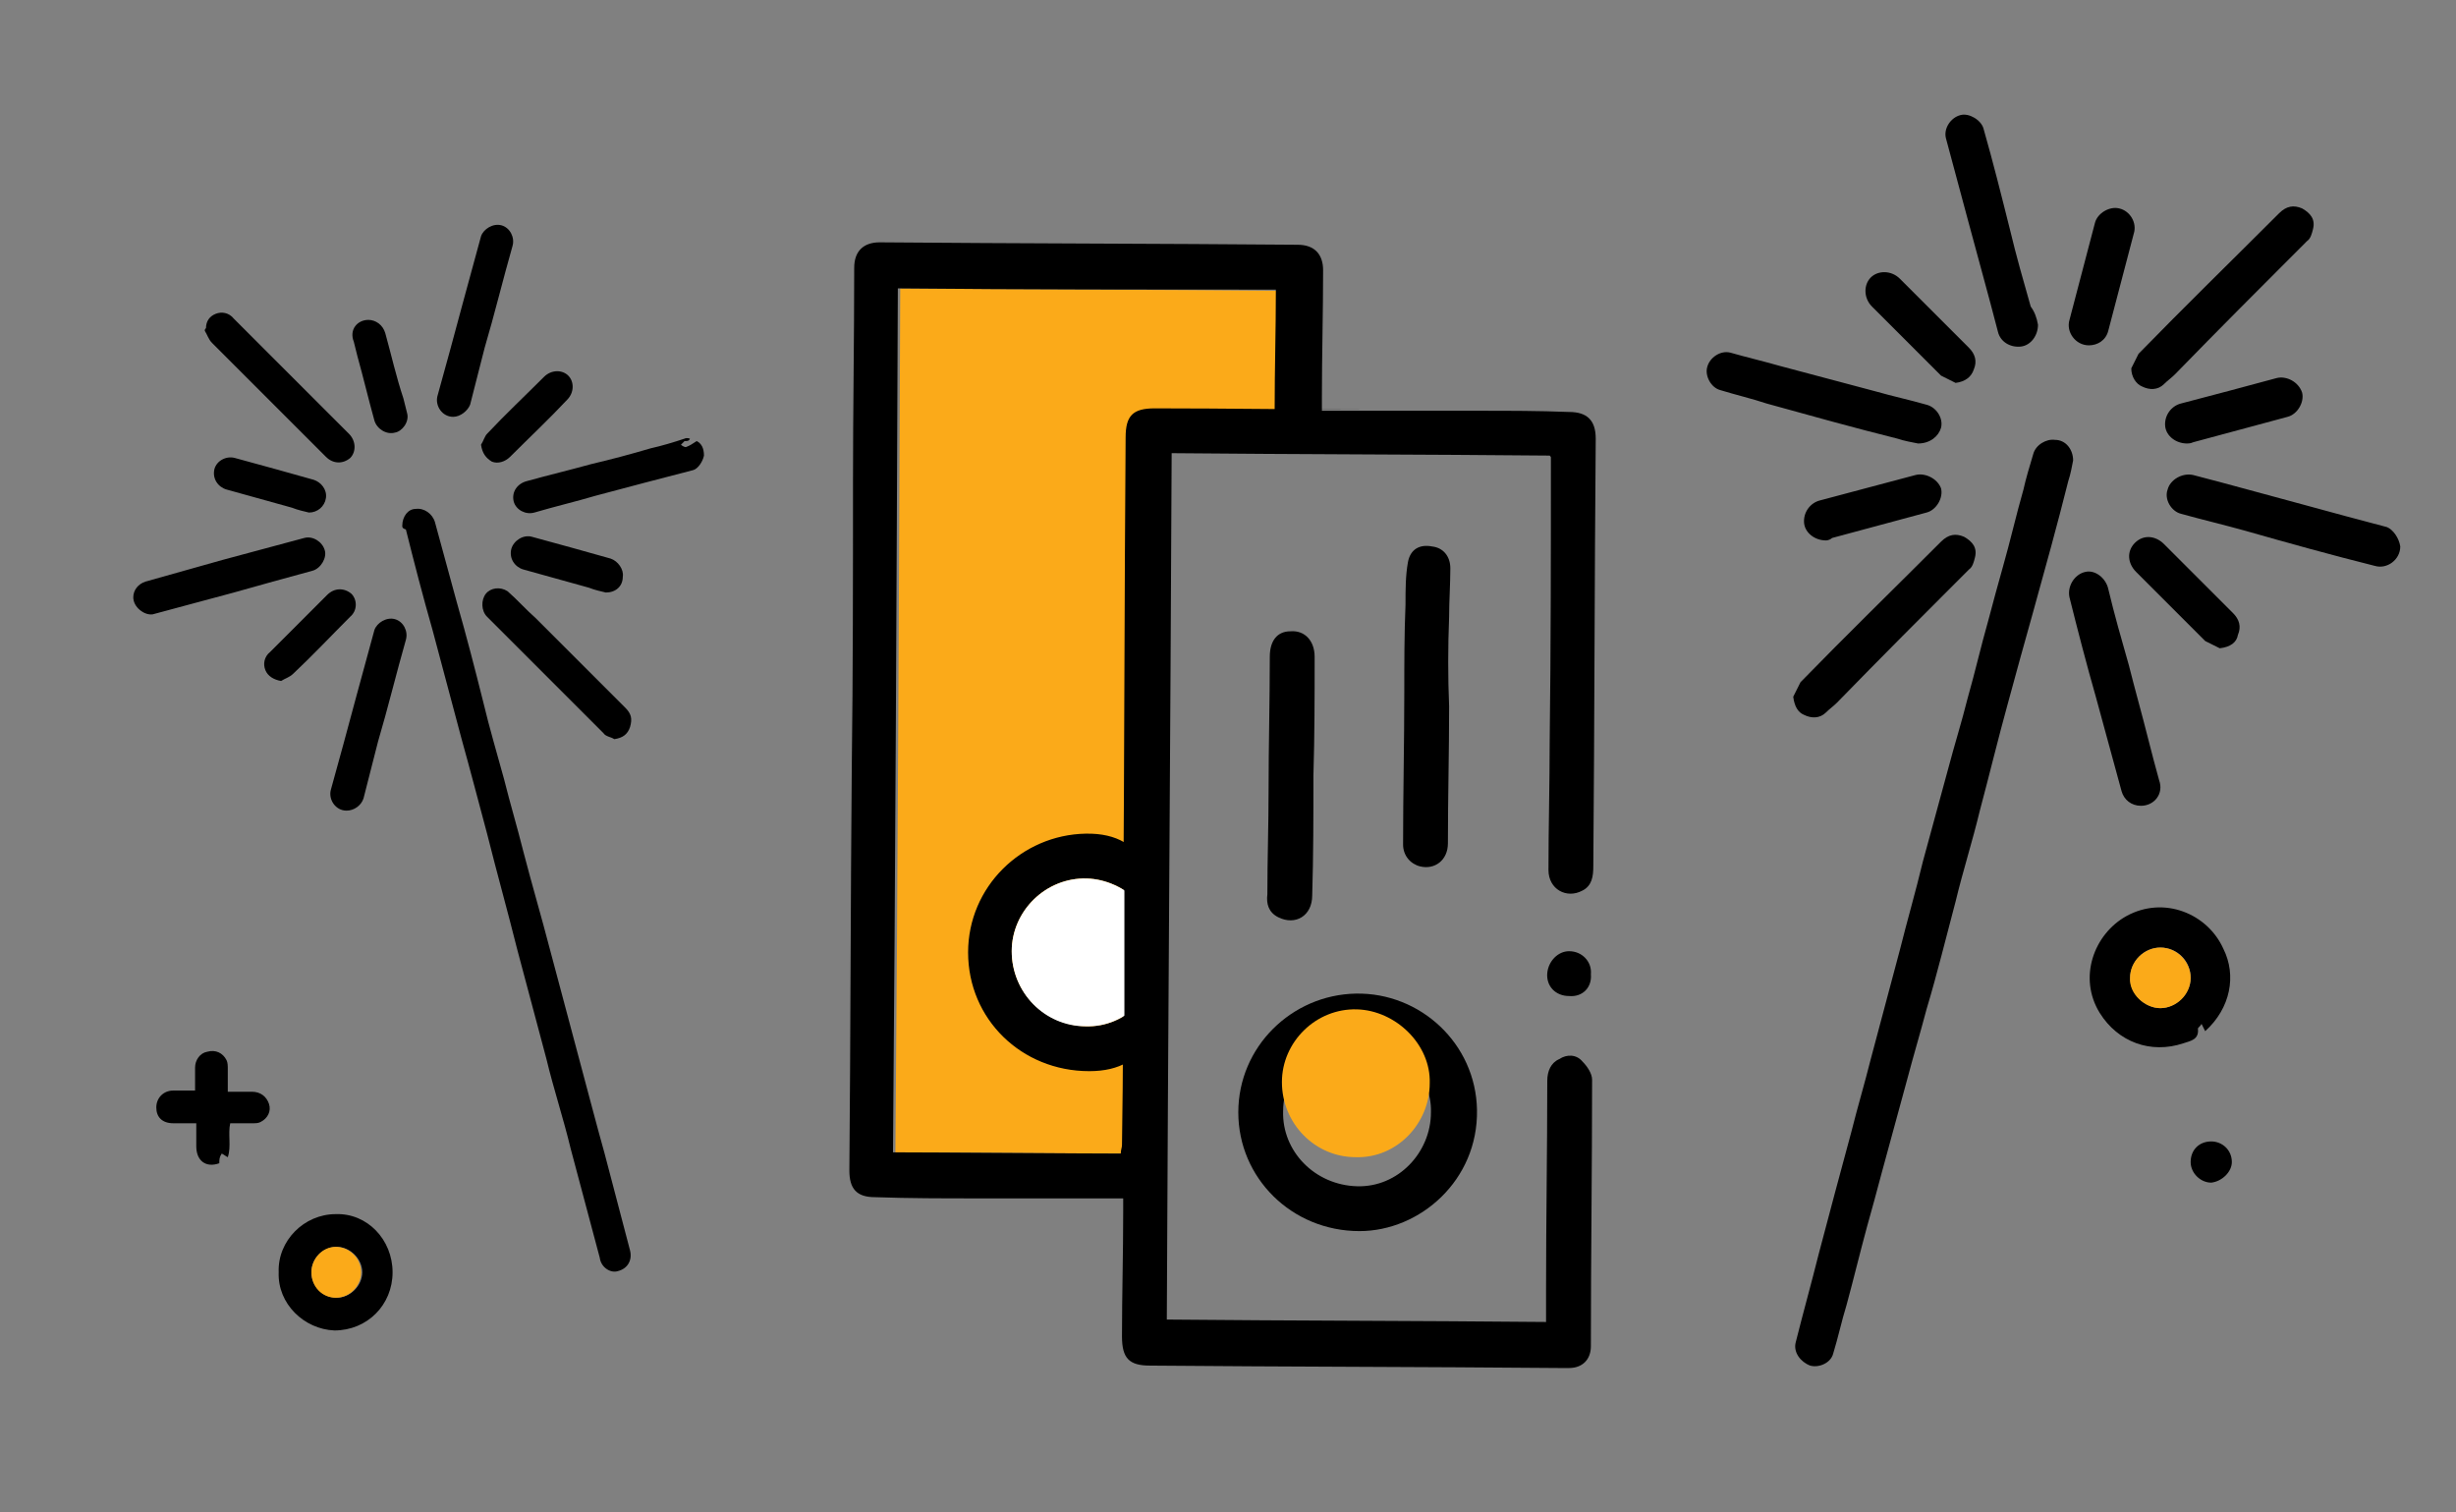<?xml version="1.0" encoding="utf-8"?>
<!-- Generator: Adobe Illustrator 21.1.0, SVG Export Plug-In . SVG Version: 6.00 Build 0)  -->
<svg version="1.1" id="Layer_1" xmlns="http://www.w3.org/2000/svg" xmlns:xlink="http://www.w3.org/1999/xlink" x="0px" y="0px"
	 viewBox="0 0 202.7 124.8" style="enable-background:new 0 0 202.7 124.8;" xml:space="preserve">
<rect x="0" y="0" width="202.7" height="124.8" fill="#808080" stroke="none"/>
<style type="text/css">
	.st0{fill:#FBAA19;}
	.st1{fill:#FFFFFF;}
</style>
<path class="st0" d="M95.4,33.8c6,0,3.1,0.1,9.1,0.1c0.3,0,0.6,0,0.9,0c0-3.4,0.1-6.6,0.1-9.9c-10.4-0.1-20.8-0.1-31.2-0.2
	c-0.1,23.8-0.2,47.6-0.4,71.3c3.4,0,15.5,0.1,18.8,0.1c0-0.3,0.1-0.5,0.1-0.7c0.1-6.3,0.6-12.6,0.7-18.9c0.1-13.2-0.5-26.3-0.4-39.5
	"/>
<path d="M79.9,78.6c0-5.4,4.4-9.7,9.7-9.8c5.3-0.1,6.1,4.3,6.3,9.8c0.1,5.8-0.9,9.8-6,9.8C84.3,88.4,79.9,84.1,79.9,78.6z
	 M89.6,84.7c3.4,0.1,6.1-2.8,6.1-6.1c0.1-3.2-2.8-6-6-6.1c-3.4-0.1-6.2,2.7-6.2,6C83.5,81.9,86.2,84.6,89.6,84.7z"/>
<g id="Cay7dE_1_">
	<g>
		<path d="M96.3,108.9c10.4,0.1,20.8,0.1,31.3,0.2c0-0.9,0-1.8,0-2.6c0-5.8,0.1-11.6,0.1-17.3c0-0.8,0.3-1.5,1-1.8
			c0.6-0.4,1.4-0.4,1.9,0.2c0.4,0.4,0.8,1,0.8,1.5c0,7.3-0.1,14.7-0.1,22c0,1.1-0.7,1.8-1.8,1.8c-0.3,0-0.6,0-0.8,0
			c-11.3-0.1-22.5-0.1-33.8-0.2c-1.7,0-2.3-0.6-2.3-2.4c0-3.4,0.1-6.8,0.1-10.3c0-0.3,0-0.6,0-1.1c-1.1,0-10.9,0-12,0
			c-2.8,0-5.7,0-8.5-0.1c-1.5,0-2.1-0.7-2.1-2.2c0.1-11.1,0.1-22.2,0.2-33.3c0.1-7.8,0.1-15.7,0.1-23.5c0-5.9,0.1-11.8,0.1-17.7
			c0-1.4,0.8-2.1,2.1-2.1c11.5,0.1,23,0.1,34.5,0.2c1.4,0,2.1,0.8,2.1,2.1c0,3.5-0.1,7-0.1,10.5c0,0.4,0,0.6,0,1.1
			c1.5,0,11.6,0,13,0c2.5,0,4.9,0,7.4,0.1c1.5,0,2.2,0.7,2.2,2.2c-0.1,11.7-0.1,23.5-0.2,35.3c0,0.8-0.1,1.6-0.9,2
			c-1.3,0.7-2.8-0.1-2.8-1.7c0-3.5,0.1-7.1,0.1-10.6c0.1-7.8,0.1-15.6,0.1-23.4c0-0.1,0-0.1-0.1-0.2c-10.4-0.1-20.8-0.1-31.2-0.2
			C96.6,61.3,96.4,85.1,96.3,108.9z M74.1,23.8c-0.1,23.8-0.2,47.6-0.4,71.3c3.4,0,15.5,0.1,18.8,0.1c0-0.3,0.1-0.5,0.1-0.7
			c0.1-6.3,0.1-12.6,0.1-18.9c0.1-13.2,0.1-26.3,0.2-39.5c0-1.8,0.6-2.4,2.4-2.4c6,0,12,0.1,17.9,0.1c0.3,0-8.3,0-8,0
			c0-3.4,0.1-6.6,0.1-9.9C94.9,23.9,84.5,23.9,74.1,23.8z"/>
		<path d="M102.2,91.8c0-5.4,4.4-9.7,9.7-9.8c5.3-0.1,9.9,4.1,10,9.6c0.1,5.8-4.7,10-9.7,10C106.6,101.6,102.2,97.2,102.2,91.8z
			 M112,97.9c3.4,0.1,6.1-2.8,6.1-6.1c0.1-3.2-2.8-6-6-6.1c-3.4-0.1-6.2,2.7-6.2,6C105.8,95,108.5,97.8,112,97.9z"/>
		<path d="M119.6,58.3c0,3.8-0.1,7.5-0.1,11.3c0,1.4-1.1,2.2-2.3,1.9c-0.8-0.2-1.4-0.9-1.4-1.8c0-4.2,0.1-8.4,0.1-12.6
			c0-2.4,0-4.8,0.1-7.2c0-1.2,0-2.4,0.2-3.5c0.2-1.1,1-1.5,2-1.3c0.9,0.1,1.5,0.8,1.5,1.8c0,1.3-0.1,2.7-0.1,4
			C119.5,53.4,119.5,55.9,119.6,58.3C119.5,58.3,119.6,58.3,119.6,58.3z"/>
		<path d="M108.4,64c0,3.3,0,6.6-0.1,9.9c0,1.7-1.4,2.5-2.8,1.8c-0.8-0.4-1-1.1-0.9-1.9c0-2.9,0.1-5.7,0.1-8.6c0-3.7,0.1-7.3,0.1-11
			c0-1.3,0.6-2.1,1.7-2.1c1.2-0.1,2,0.8,2,2.1C108.5,57.4,108.5,60.7,108.4,64z"/>
		<path d="M129.5,82.2c-1.1,0-1.9-0.8-1.8-1.9c0.1-1,0.9-1.8,1.8-1.8c1.1,0,1.9,0.9,1.8,1.9C131.4,81.5,130.6,82.3,129.5,82.2z"/>
	</g>
</g>
<path class="st0" d="M111.9,95.5c3.4,0.1,6.1-2.8,6.1-6.1c0.1-3.2-2.8-6-6-6.1c-3.4-0.1-6.2,2.7-6.2,6
	C105.8,92.7,108.5,95.5,111.9,95.5z"/>
<path class="st1" d="M89.6,84.7c3.4,0.1,6.1-2.8,6.1-6.1c0.1-3.2-2.8-6-6-6.1c-3.4-0.1-6.2,2.7-6.2,6C83.5,81.9,86.2,84.7,89.6,84.7
	z"/>
<path d="M94.6,88.1L94.6,88.1c-1,0-1.8-0.8-1.8-1.8V71.1c0-1,0.8-1.8,1.8-1.8l0,0c1,0,1.8,0.8,1.8,1.8v15.2
	C96.4,87.3,95.6,88.1,94.6,88.1z"/>
<path d="M33.2,43.4c0-0.8,0.5-1.4,1.1-1.4c0.7-0.1,1.4,0.4,1.6,1.1c0.6,2.2,1.2,4.4,1.8,6.6c0.8,2.8,1.5,5.5,2.2,8.3
	c0.5,2.1,1.1,4.1,1.7,6.3c0.5,2,1.1,4,1.6,6c0.7,2.7,1.5,5.4,2.2,8.1c0.8,3,1.6,6,2.4,9c0.7,2.6,1.4,5.3,2.1,7.8
	c0.7,2.7,1.4,5.3,2.1,8c0.2,0.8-0.2,1.5-1,1.7c-0.6,0.2-1.4-0.3-1.5-1.1c-0.8-3-1.6-6-2.4-9c-0.6-2.5-1.4-4.9-2-7.4
	c-0.8-3-1.6-6-2.4-9c-0.8-3.2-1.7-6.4-2.5-9.6c-0.7-2.6-1.4-5.3-2.1-7.8c-0.8-3-1.6-6-2.4-9c-0.8-2.8-1.5-5.5-2.2-8.3
	C33.2,43.6,33.2,43.5,33.2,43.4z"/>
<path d="M23,105c-0.1-2.6,2.1-4.8,4.7-4.8c2.6-0.1,4.7,2.1,4.7,4.8c0,2.7-2.1,4.8-4.8,4.8C25.1,109.7,22.9,107.6,23,105z M25.7,105
	c0,1.1,0.9,2.1,2.1,2.1c1.1,0,2.1-1,2.1-2.1c0-1.1-1-2.1-2.1-2.1C26.6,102.9,25.7,103.9,25.7,105z"/>
<path d="M50.7,61c-0.3-0.2-0.7-0.2-0.9-0.5c-3-3-5.9-5.9-8.9-8.9c-0.2-0.2-0.5-0.5-0.7-0.7c-0.5-0.5-0.5-1.4-0.1-1.9
	c0.4-0.5,1.2-0.6,1.8-0.2c0.8,0.7,1.5,1.5,2.3,2.2c2.5,2.5,5,5,7.4,7.4c0.5,0.5,0.6,0.9,0.4,1.6C51.8,60.6,51.4,60.9,50.7,61z"/>
<path d="M17,27.1c0-0.6,0.3-1,0.8-1.2c0.5-0.2,1.1-0.1,1.5,0.4c0.9,0.9,1.8,1.8,2.7,2.7c2.3,2.3,4.5,4.5,6.8,6.8
	c0.6,0.6,0.6,1.5,0.1,2c-0.6,0.5-1.4,0.5-2-0.1c-3.1-3.1-6.3-6.3-9.4-9.4c-0.3-0.3-0.4-0.7-0.6-1C16.9,27.1,17,27.1,17,27.1z"/>
<path d="M11,49.3c0-0.6,0.4-1.1,1-1.3c2.1-0.6,4.3-1.2,6.4-1.8c2.2-0.6,4.5-1.2,6.7-1.8c0.7-0.2,1.5,0.3,1.7,1
	c0.2,0.6-0.3,1.5-1,1.7c-2.2,0.6-4.4,1.2-6.5,1.8c-2.2,0.6-4.5,1.2-6.7,1.8C11.9,50.8,11,50.1,11,49.3z"/>
<path d="M28.6,66.9c-0.9,0-1.5-0.9-1.3-1.7c0.7-2.5,1.4-5.1,2.1-7.7c0.5-1.8,1-3.7,1.5-5.5c0.2-0.6,1-1.1,1.7-0.9
	c0.7,0.2,1.1,1,0.9,1.7c-0.8,2.8-1.5,5.7-2.3,8.4c-0.4,1.6-0.8,3.1-1.2,4.7C29.8,66.5,29.2,66.9,28.6,66.9z"/>
<path d="M56.9,36.3c-0.1,0.1-0.2,0.1-0.4,0.1c-0.1,0.1-0.2,0.2-0.3,0.3c0.1,0.1,0.3,0.2,0.4,0.2c0.3-0.1,0.6-0.3,0.9-0.5
	c0.4,0.2,0.6,0.6,0.6,1.2c-0.1,0.5-0.5,1.1-0.9,1.2c-2.7,0.7-5.4,1.4-8,2.1c-1.7,0.5-3.4,0.9-5.1,1.4c-0.7,0.2-1.5-0.2-1.7-0.9
	c-0.2-0.8,0.3-1.5,1.1-1.7c1.8-0.5,3.5-0.9,5.3-1.4c1.7-0.4,3.2-0.8,4.9-1.3c0.9-0.2,1.9-0.5,2.8-0.8c0.2-0.1,0.4,0,0.5,0
	C56.9,36.2,56.9,36.2,56.9,36.3z"/>
<path d="M18.1,96c-1.1,0.4-1.9-0.2-1.9-1.4c0-0.6,0-1.2,0-1.9c-0.7,0-1.3,0-1.9,0c-0.9,0-1.4-0.5-1.4-1.3c0-0.8,0.6-1.4,1.4-1.4
	c0.6,0,1.2,0,1.8,0C16,90,16,90,16.1,90c0-0.6,0-1.3,0-1.9c0-0.6,0.4-1.2,1-1.3c0.7-0.2,1.3,0.1,1.6,0.7c0.1,0.2,0.1,0.5,0.1,0.7
	c0,0.6,0,1.2,0,1.9c0.7,0,1.4,0,2,0c0.7,0,1.2,0.4,1.4,1c0.2,0.6-0.1,1.2-0.7,1.5c-0.2,0.1-0.4,0.1-0.6,0.1c-0.6,0-1.3,0-1.9,0
	c-0.2,0.9,0.1,1.9-0.2,2.8c-0.2-0.1-0.3-0.2-0.5-0.3C18.1,95.5,18.1,95.7,18.1,96z"/>
<path d="M30.4,26.4c0.6,0,1.2,0.4,1.4,1.1c0.5,1.8,0.9,3.6,1.5,5.4c0.1,0.4,0.2,0.8,0.3,1.2c0.2,0.7-0.4,1.5-1,1.6
	c-0.7,0.2-1.5-0.3-1.7-1c-0.5-1.8-0.9-3.5-1.4-5.3c-0.1-0.4-0.2-0.8-0.3-1.2C28.8,27.2,29.5,26.4,30.4,26.4z"/>
<path d="M23.2,56.2c-0.6-0.1-1.1-0.4-1.3-0.9c-0.2-0.5-0.1-1.1,0.4-1.5c0.8-0.8,1.6-1.6,2.4-2.4c0.8-0.8,1.5-1.5,2.3-2.3
	c0.6-0.6,1.4-0.6,2-0.1c0.5,0.5,0.5,1.4-0.1,1.9c-1.6,1.6-3.1,3.2-4.7,4.7C23.9,55.9,23.5,56,23.2,56.2z"/>
<path d="M25.5,42.3c-0.4-0.1-0.9-0.2-1.4-0.4c-1.8-0.5-3.6-1-5.4-1.5c-0.7-0.2-1.2-0.9-1-1.7c0.2-0.7,1-1.1,1.7-0.9
	c2.2,0.6,4.4,1.2,6.5,1.8c0.6,0.2,1.1,0.8,1,1.5C26.8,41.8,26.2,42.3,25.5,42.3z"/>
<path d="M50,48.9c-0.4-0.1-0.9-0.2-1.4-0.4c-1.8-0.5-3.6-1-5.4-1.5c-0.7-0.2-1.2-0.9-1-1.7c0.2-0.7,1-1.2,1.7-1
	c2.2,0.6,4.4,1.2,6.5,1.8c0.6,0.2,1.1,0.9,1,1.5C51.4,48.4,50.8,48.9,50,48.9z"/>
<path d="M39.7,36.7c0.2-0.3,0.3-0.7,0.5-0.9c1.5-1.6,3.1-3.1,4.7-4.7c0.6-0.6,1.5-0.6,2-0.1s0.5,1.4-0.1,2c-1.5,1.6-3.1,3.1-4.7,4.7
	c-0.4,0.4-1,0.6-1.5,0.4C40.1,37.8,39.8,37.4,39.7,36.7z"/>
<path d="M-114.4,103.3c0,1.3-1,2.3-2.3,2.4c-1.2,0-2.3-1.1-2.3-2.3c0-1.3,0.9-2.2,2.2-2.2C-115.4,101-114.4,101.9-114.4,103.3z"/>
<path d="M-229-144.4c-0.7-1.1-1.3-1.8-1.5-2.6c-0.1-0.3,0.7-0.9,1-1.3c0.6,0.7,1.3,1.5,1.7,2.2C-227.7-145.9-228.4-145.3-229-144.4z
	"/>
<path class="st0" d="M25.7,105c0-1.1,0.9-2.1,2-2.1c1.1,0,2.1,0.9,2.1,2.1c0,1.1-0.9,2.1-2.1,2.1C26.6,107.1,25.7,106.2,25.7,105z"
	/>
<path d="M37.4,34.4c-0.9,0-1.5-0.9-1.3-1.7c0.7-2.5,1.4-5.1,2.1-7.7c0.5-1.8,1-3.7,1.5-5.5c0.2-0.6,1-1.1,1.7-0.9
	c0.7,0.2,1.1,1,0.9,1.7c-0.8,2.8-1.5,5.7-2.3,8.4c-0.4,1.6-0.8,3.1-1.2,4.7C38.6,33.9,38,34.4,37.4,34.4z"/>
<g>
	<path d="M171.1,38c-0.1,0.5-0.2,1.1-0.4,1.7c-0.9,3.6-1.9,7.2-2.9,10.8c-0.7,2.5-1.4,5-2.1,7.6c-0.8,2.9-1.5,5.8-2.3,8.8
		c-0.6,2.5-1.4,5-2,7.5c-0.8,3-1.5,5.9-2.4,8.9c-0.5,1.9-1.1,3.9-1.6,5.8c-0.7,2.6-1.4,5.1-2.1,7.7c-0.4,1.5-0.8,3-1.2,4.4
		c-0.6,2.2-1.1,4.3-1.7,6.5c-0.4,1.3-0.7,2.7-1.1,4c-0.2,0.8-1.2,1.2-1.9,1c-0.8-0.3-1.4-1.1-1.2-1.9c0.6-2.4,1.3-4.9,1.9-7.3
		c0.9-3.4,1.8-6.8,2.7-10.1c0.5-2,1.1-4,1.6-6c0.8-3,1.6-6,2.4-9c0.6-2.4,1.3-4.8,1.9-7.3c0.7-2.6,1.4-5.1,2.1-7.7
		c0.5-1.9,1.1-3.8,1.6-5.8c0.6-2.1,1.1-4.3,1.7-6.4c0.4-1.5,0.8-3,1.2-4.4c0.6-2.1,1.1-4.3,1.7-6.4c0.2-0.9,0.5-1.9,0.8-2.9
		c0.2-0.8,1.1-1.3,1.8-1.2C170.5,36.3,171.1,37.1,171.1,38z"/>
	<path d="M182,85.1c-0.1-0.2-0.2-0.4-0.3-0.6c-0.1,0.2-0.3,0.3-0.3,0.4c0.1,0.9-0.6,1-1.2,1.2c-2.7,0.9-5.4-0.1-6.9-2.5
		c-1.8-2.9-0.5-6.5,2.2-8c3.1-1.7,6.7-0.2,8,2.7C184.6,80.5,184.1,83.2,182,85.1z M178.3,78.2c-1.4,0-2.5,1.2-2.5,2.5
		s1.2,2.5,2.5,2.5c1.3,0,2.5-1.2,2.5-2.5C180.8,79.3,179.7,78.2,178.3,78.2z"/>
	<path d="M148,57.5c0.2-0.4,0.4-0.8,0.6-1.2c3.8-3.9,7.7-7.7,11.6-11.6c0.6-0.6,1.2-0.7,1.9-0.4c0.7,0.4,1.1,0.9,0.9,1.7
		c-0.1,0.4-0.2,0.8-0.5,1c-3.7,3.7-7.3,7.3-10.9,11c-0.3,0.3-0.6,0.5-0.9,0.8c-0.5,0.5-1.2,0.5-1.8,0.2
		C148.4,58.8,148.1,58.3,148,57.5z"/>
	<path d="M176.7,66.5c-0.8,0-1.4-0.5-1.6-1.2c-0.7-2.6-1.4-5.1-2.1-7.7c-0.8-2.8-1.5-5.5-2.2-8.3c-0.2-0.9,0.4-1.9,1.3-2.1
		c0.8-0.2,1.7,0.5,1.9,1.4c0.5,2.1,1.1,4.2,1.7,6.3c0.5,2,1.1,4.1,1.6,6.1c0.3,1.2,0.6,2.3,0.9,3.4
		C178.6,65.5,177.8,66.5,176.7,66.5z"/>
	<path d="M198.1,45.1c0,1.1-1.1,1.9-2.1,1.6c-3.6-0.9-7.2-1.9-10.7-2.9c-1.8-0.5-3.5-0.9-5.3-1.4c-0.8-0.2-1.4-1.2-1.1-2
		c0.2-0.8,1.2-1.4,2.1-1.2c3.1,0.8,6.3,1.7,9.3,2.5c2.2,0.6,4.4,1.2,6.7,1.8C197.5,43.7,198,44.4,198.1,45.1z"/>
	<path d="M168.2,26.8c0,0.9-0.6,1.7-1.4,1.8c-0.9,0.1-1.7-0.4-1.9-1.2c-0.8-3.1-1.7-6.3-2.5-9.3c-0.6-2.2-1.2-4.5-1.8-6.7
		c-0.2-0.8,0.4-1.7,1.2-1.9c0.7-0.2,1.7,0.4,1.9,1.1c0.8,2.8,1.5,5.6,2.2,8.4c0.5,2.1,1.1,4.2,1.7,6.3
		C167.9,25.7,168.1,26.2,168.2,26.8z"/>
	<path d="M158.3,36.6c-0.5-0.1-1.1-0.2-1.7-0.4c-3.6-0.9-7.2-1.9-10.8-2.9c-1.2-0.4-2.5-0.7-3.8-1.1c-0.8-0.2-1.3-1.2-1.1-1.9
		c0.2-0.8,1.1-1.4,1.9-1.2c1.4,0.4,2.7,0.7,4.1,1.1c2.6,0.7,5.3,1.4,7.9,2.1c1.4,0.4,2.8,0.7,4.2,1.1c0.8,0.2,1.4,1.1,1.2,1.9
		C160,36,159.3,36.6,158.3,36.6z"/>
	<path d="M183.2,53.5c-0.4-0.2-0.8-0.4-1.2-0.6c-1.9-1.9-3.8-3.8-5.7-5.7c-0.7-0.7-0.8-1.7-0.1-2.4s1.7-0.6,2.4,0.1
		c1.9,1.9,3.8,3.8,5.7,5.7c0.5,0.5,0.7,1.1,0.4,1.8C184.6,53,184.1,53.4,183.2,53.5z"/>
	<path d="M161.4,31.6c-0.4-0.2-0.8-0.4-1.2-0.6c-1.9-1.9-3.8-3.8-5.7-5.7c-0.7-0.7-0.7-1.8-0.1-2.4c0.6-0.6,1.7-0.6,2.4,0.1
		c1.9,1.9,3.8,3.8,5.7,5.7c0.5,0.5,0.7,1.1,0.4,1.8C162.7,31.1,162.2,31.5,161.4,31.6z"/>
	<path d="M172.4,28.5c-1.1,0-1.9-1.1-1.6-2.1c0.7-2.7,1.4-5.3,2.1-8c0.2-0.8,1.2-1.4,2-1.2c0.9,0.2,1.5,1.2,1.2,2.1
		c-0.7,2.7-1.4,5.3-2.1,8C173.8,28.1,173.1,28.5,172.4,28.5z"/>
	<path d="M180.5,36.6c-0.9,0-1.7-0.6-1.8-1.4c-0.1-0.9,0.5-1.7,1.3-1.9c2.7-0.7,5.3-1.4,7.9-2.1c0.8-0.2,1.8,0.3,2.1,1.2
		c0.2,0.8-0.4,1.8-1.2,2c-2.6,0.7-5.2,1.4-7.8,2.1C180.8,36.6,180.6,36.6,180.5,36.6z"/>
	<path d="M150.7,44.6c-0.9,0-1.7-0.6-1.8-1.4c-0.1-0.9,0.5-1.7,1.3-1.9c2.6-0.7,5.3-1.4,7.9-2.1c0.8-0.2,1.8,0.3,2.1,1.1
		c0.2,0.8-0.4,1.8-1.2,2c-2.6,0.7-5.2,1.4-7.8,2.1C151,44.6,150.7,44.6,150.7,44.6z"/>
	<path d="M182.5,94.2c0.9,0,1.7,0.7,1.7,1.7c0,0.8-0.8,1.6-1.7,1.7c-0.9,0-1.7-0.8-1.7-1.7C180.8,94.9,181.5,94.2,182.5,94.2z"/>
	<path class="st0" d="M178.3,78.2c1.4,0,2.5,1.2,2.5,2.5c0,1.4-1.2,2.5-2.5,2.5c-1.3,0-2.6-1.2-2.5-2.5
		C175.8,79.3,177,78.2,178.3,78.2z"/>
	<path d="M175.9,30.4c0.2-0.4,0.4-0.8,0.6-1.2c3.8-3.9,7.7-7.7,11.6-11.6c0.6-0.6,1.2-0.7,1.9-0.4c0.7,0.4,1.1,0.9,0.9,1.7
		c-0.1,0.4-0.2,0.8-0.5,1c-3.7,3.7-7.3,7.3-10.9,11c-0.3,0.3-0.6,0.5-0.9,0.8c-0.5,0.5-1.2,0.5-1.8,0.2
		C176.3,31.7,175.9,31.1,175.9,30.4z"/>
</g>
</svg>
